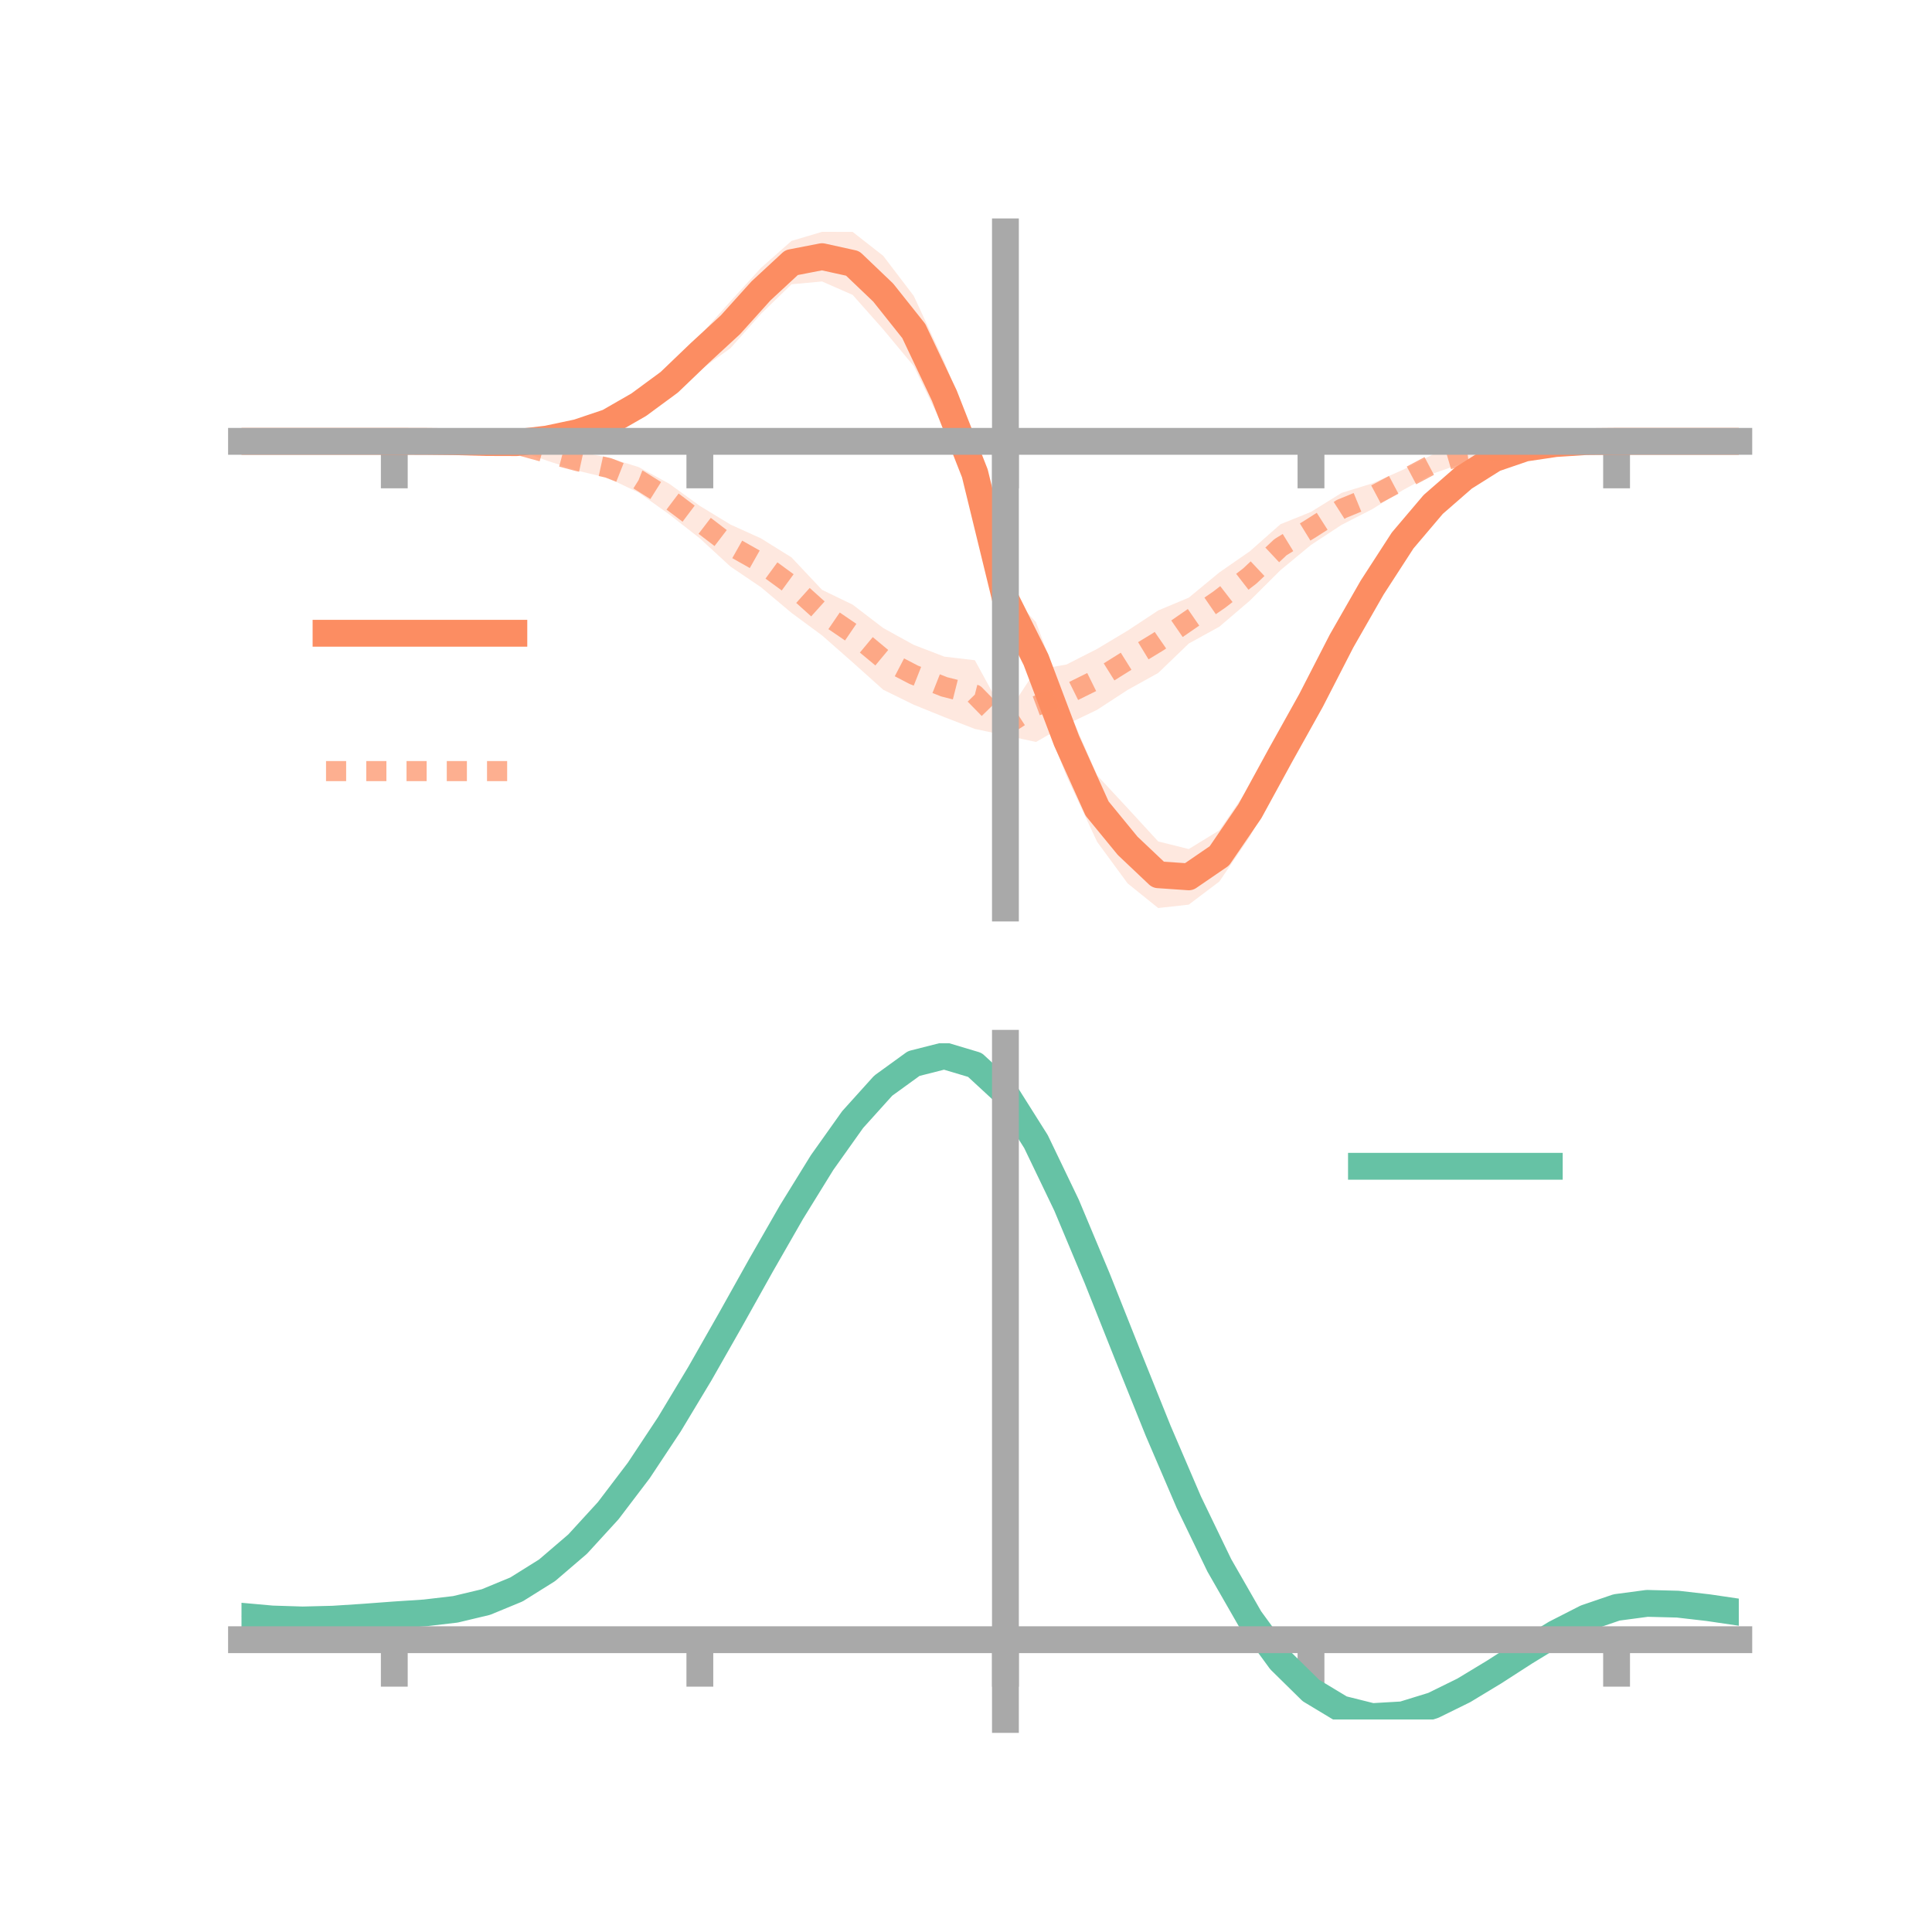 <?xml version="1.0" encoding="utf-8" standalone="no"?>
<!DOCTYPE svg PUBLIC "-//W3C//DTD SVG 1.1//EN"
  "http://www.w3.org/Graphics/SVG/1.1/DTD/svg11.dtd">
<!-- Created with matplotlib (https://matplotlib.org/) -->
<svg height="144pt" version="1.1" viewBox="0 0 144 144" width="144pt" xmlns="http://www.w3.org/2000/svg" xmlns:xlink="http://www.w3.org/1999/xlink">
 <defs>
  <style type="text/css">*{stroke-linecap:butt;stroke-linejoin:round;}</style>
 </defs>
 <g id="figure_1">
  <g id="patch_1">
   <path d="M 0 144 
L 144 144 
L 144 0 
L 0 0 
z
" style="fill:none;"/>
  </g>
  <g id="axes_1">
   <g id="patch_2">
    <path d="M 18 67.68 
L 129.6 67.68 
L 129.6 17.28 
L 18 17.28 
z
" style="fill:none;"/>
   </g>
   <g id="PolyCollection_1">
    <path clip-path="url(#p41fd693f96)" d="M 18 32.895 
L 18 32.895 
L 20.278 32.895 
L 22.555 32.895 
L 24.833 32.895 
L 27.11 32.895 
L 29.388 32.895 
L 31.665 32.868 
L 33.943 32.814 
L 36.22 32.764 
L 38.498 32.64 
L 40.776 32.214 
L 43.053 31.661 
L 45.331 30.672 
L 47.608 29.069 
L 49.886 27.319 
L 52.163 25.013 
L 54.441 22.46 
L 56.718 19.968 
L 58.996 17.956 
L 61.273 17.28 
L 63.551 17.284 
L 65.829 19.068 
L 68.106 22.054 
L 70.384 26.969 
L 72.661 32.622 
L 74.939 43.903 
L 77.216 46.371 
L 79.494 52.555 
L 81.771 57.787 
L 84.049 60.238 
L 86.327 62.717 
L 88.604 63.283 
L 90.882 61.885 
L 93.159 58.577 
L 95.437 54.502 
L 97.714 51.016 
L 99.992 46.409 
L 102.269 42.759 
L 104.547 39.426 
L 106.824 36.928 
L 109.102 35.06 
L 111.38 33.801 
L 113.657 33.16 
L 115.935 32.956 
L 118.212 32.883 
L 120.49 32.894 
L 122.767 32.895 
L 125.045 32.895 
L 127.322 32.895 
L 129.6 32.895 
L 129.6 32.895 
L 129.6 32.895 
L 127.322 32.895 
L 125.045 32.895 
L 122.767 32.895 
L 120.49 32.896 
L 118.212 32.947 
L 115.935 33.167 
L 113.657 33.639 
L 111.38 34.559 
L 109.102 36.163 
L 106.824 38.266 
L 104.547 41.136 
L 102.269 44.839 
L 99.992 49.146 
L 97.714 53.409 
L 95.437 58.088 
L 93.159 62.354 
L 90.882 65.705 
L 88.604 67.426 
L 86.327 67.68 
L 84.049 65.847 
L 81.771 62.743 
L 79.494 57.858 
L 77.216 51.969 
L 74.939 45.341 
L 72.661 37.948 
L 70.384 32.002 
L 68.106 27.285 
L 65.829 24.548 
L 63.551 21.98 
L 61.273 20.98 
L 58.996 21.188 
L 56.718 23.396 
L 54.441 25.957 
L 52.163 27.596 
L 49.886 29.659 
L 47.608 31.263 
L 45.331 32.275 
L 43.053 32.822 
L 40.776 33.233 
L 38.498 33.342 
L 36.22 33.204 
L 33.943 33.029 
L 31.665 32.93 
L 29.388 32.895 
L 27.11 32.895 
L 24.833 32.895 
L 22.555 32.895 
L 20.278 32.895 
L 18 32.895 
z
" style="fill:#fc8d62;fill-opacity:0.2;"/>
   </g>
   <g id="PolyCollection_2">
    <path clip-path="url(#p41fd693f96)" d="M 18 32.895 
L 18 32.895 
L 20.278 32.895 
L 22.555 32.895 
L 24.833 32.895 
L 27.11 32.895 
L 29.388 32.895 
L 31.665 32.844 
L 33.943 32.737 
L 36.22 32.822 
L 38.498 32.732 
L 40.776 33.178 
L 43.053 33.652 
L 45.331 34.108 
L 47.608 34.816 
L 49.886 36.058 
L 52.163 37.708 
L 54.441 39.095 
L 56.718 40.128 
L 58.996 41.546 
L 61.273 43.965 
L 63.551 45.066 
L 65.829 46.809 
L 68.106 48.065 
L 70.384 48.941 
L 72.661 49.211 
L 74.939 53.388 
L 77.216 49.928 
L 79.494 49.527 
L 81.771 48.367 
L 84.049 47.002 
L 86.327 45.499 
L 88.604 44.546 
L 90.882 42.666 
L 93.159 41.087 
L 95.437 39.073 
L 97.714 38.154 
L 99.992 36.738 
L 102.269 36.032 
L 104.547 35.024 
L 106.824 33.857 
L 109.102 33.329 
L 111.38 33.22 
L 113.657 32.983 
L 115.935 32.871 
L 118.212 32.848 
L 120.49 32.895 
L 122.767 32.895 
L 125.045 32.895 
L 127.322 32.895 
L 129.6 32.895 
L 129.6 32.895 
L 129.6 32.895 
L 127.322 32.895 
L 125.045 32.895 
L 122.767 32.895 
L 120.49 32.895 
L 118.212 32.967 
L 115.935 33.184 
L 113.657 33.406 
L 111.38 34.064 
L 109.102 34.495 
L 106.824 35.294 
L 104.547 36.54 
L 102.269 37.956 
L 99.992 39.12 
L 97.714 40.616 
L 95.437 42.498 
L 93.159 44.766 
L 90.882 46.711 
L 88.604 47.966 
L 86.327 50.159 
L 84.049 51.421 
L 81.771 52.906 
L 79.494 54 
L 77.216 55.303 
L 74.939 54.808 
L 72.661 54.33 
L 70.384 53.449 
L 68.106 52.526 
L 65.829 51.409 
L 63.551 49.366 
L 61.273 47.362 
L 58.996 45.681 
L 56.718 43.768 
L 54.441 42.227 
L 52.163 40.127 
L 49.886 38.342 
L 47.608 36.719 
L 45.331 35.63 
L 43.053 35.085 
L 40.776 34.337 
L 38.498 33.526 
L 36.22 33.229 
L 33.943 33.044 
L 31.665 32.951 
L 29.388 32.895 
L 27.11 32.895 
L 24.833 32.895 
L 22.555 32.895 
L 20.278 32.895 
L 18 32.895 
z
" style="fill:#fc8d62;fill-opacity:0.2;"/>
   </g>
   <g id="matplotlib.axis_1">
    <g id="xtick_1">
     <g id="line2d_1">
      <defs>
       <path d="M 0 0 
L 0 3.5 
" id="m0972ad5573" style="stroke:#a9a9a9;stroke-width:2;"/>
      </defs>
      <g>
       <use style="fill:#a9a9a9;stroke:#a9a9a9;stroke-width:2;" x="29.388" xlink:href="#m0972ad5573" y="32.895"/>
      </g>
     </g>
    </g>
    <g id="xtick_2">
     <g id="line2d_2">
      <g>
       <use style="fill:#a9a9a9;stroke:#a9a9a9;stroke-width:2;" x="52.163" xlink:href="#m0972ad5573" y="32.895"/>
      </g>
     </g>
    </g>
    <g id="xtick_3">
     <g id="line2d_3">
      <g>
       <use style="fill:#a9a9a9;stroke:#a9a9a9;stroke-width:2;" x="74.939" xlink:href="#m0972ad5573" y="32.895"/>
      </g>
     </g>
    </g>
    <g id="xtick_4">
     <g id="line2d_4">
      <g>
       <use style="fill:#a9a9a9;stroke:#a9a9a9;stroke-width:2;" x="97.714" xlink:href="#m0972ad5573" y="32.895"/>
      </g>
     </g>
    </g>
    <g id="xtick_5">
     <g id="line2d_5">
      <g>
       <use style="fill:#a9a9a9;stroke:#a9a9a9;stroke-width:2;" x="120.49" xlink:href="#m0972ad5573" y="32.895"/>
      </g>
     </g>
    </g>
   </g>
   <g id="matplotlib.axis_2"/>
   <g id="line2d_6">
    <path clip-path="url(#p41fd693f96)" d="M 18 32.895 
L 20.278 32.895 
L 22.555 32.895 
L 24.833 32.895 
L 27.11 32.895 
L 29.388 32.895 
L 31.665 32.899 
L 33.943 32.922 
L 36.22 32.984 
L 38.498 32.991 
L 40.776 32.723 
L 43.053 32.241 
L 45.331 31.474 
L 47.608 30.166 
L 49.886 28.489 
L 52.163 26.305 
L 54.441 24.208 
L 56.718 21.682 
L 58.996 19.572 
L 61.273 19.13 
L 63.551 19.632 
L 65.829 21.808 
L 68.106 24.669 
L 70.384 29.485 
L 72.661 35.285 
L 74.939 44.622 
L 77.216 49.17 
L 79.494 55.206 
L 81.771 60.265 
L 84.049 63.043 
L 86.327 65.199 
L 88.604 65.355 
L 90.882 63.795 
L 93.159 60.465 
L 95.437 56.295 
L 97.714 52.212 
L 99.992 47.777 
L 102.269 43.799 
L 104.547 40.281 
L 106.824 37.597 
L 109.102 35.611 
L 111.38 34.18 
L 113.657 33.4 
L 115.935 33.061 
L 118.212 32.915 
L 120.49 32.895 
L 122.767 32.895 
L 125.045 32.895 
L 127.322 32.895 
L 129.6 32.895 
" style="fill:none;stroke:#fc8d62;stroke-linecap:square;stroke-width:2;"/>
   </g>
   <g id="line2d_7">
    <path clip-path="url(#p41fd693f96)" d="M 18 32.895 
L 20.278 32.895 
L 22.555 32.895 
L 24.833 32.895 
L 27.11 32.895 
L 29.388 32.895 
L 31.665 32.898 
L 33.943 32.891 
L 36.22 33.026 
L 38.498 33.129 
L 40.776 33.758 
L 43.053 34.369 
L 45.331 34.869 
L 47.608 35.768 
L 49.886 37.2 
L 52.163 38.917 
L 54.441 40.661 
L 56.718 41.948 
L 58.996 43.614 
L 61.273 45.663 
L 63.551 47.216 
L 65.829 49.109 
L 68.106 50.295 
L 70.384 51.195 
L 72.661 51.77 
L 74.939 54.098 
L 77.216 52.615 
L 79.494 51.763 
L 81.771 50.637 
L 84.049 49.212 
L 86.327 47.829 
L 88.604 46.256 
L 90.882 44.688 
L 93.159 42.926 
L 95.437 40.785 
L 97.714 39.385 
L 99.992 37.929 
L 102.269 36.994 
L 104.547 35.782 
L 106.824 34.576 
L 109.102 33.912 
L 111.38 33.642 
L 113.657 33.194 
L 115.935 33.027 
L 118.212 32.908 
L 120.49 32.895 
L 122.767 32.895 
L 125.045 32.895 
L 127.322 32.895 
L 129.6 32.895 
" style="fill:none;stroke:#fc8d62;stroke-dasharray:1.5,1.5;stroke-dashoffset:0;stroke-opacity:0.7;stroke-width:1.5;"/>
   </g>
   <g id="patch_3">
    <path d="M 74.939 67.68 
L 74.939 17.28 
" style="fill:none;stroke:#a9a9a9;stroke-linecap:square;stroke-linejoin:miter;stroke-width:2;"/>
   </g>
   <g id="patch_4">
    <path d="M 129.6 67.68 
L 129.6 17.28 
" style="fill:none;"/>
   </g>
   <g id="patch_5">
    <path d="M 18 32.895 
L 129.6 32.895 
" style="fill:none;stroke:#a9a9a9;stroke-linecap:square;stroke-linejoin:miter;stroke-width:2;"/>
   </g>
   <g id="patch_6">
    <path d="M 18 17.28 
L 129.6 17.28 
" style="fill:none;"/>
   </g>
   <g id="legend_1">
    <g id="line2d_8">
     <path d="M 24.3 47.2 
L 38.3 47.2 
" style="fill:none;stroke:#fc8d62;stroke-linecap:square;stroke-width:2;"/>
    </g>
    <g id="line2d_9"/>
    <g id="text_1">
     <!--   -->
     <g transform="translate(43.9 49.65)scale(0.07 -0.07)">
      <defs>
       <path id="DejaVuSans-32"/>
      </defs>
      <use xlink:href="#DejaVuSans-32"/>
     </g>
    </g>
    <g id="line2d_10">
     <path d="M 24.3 57.474 
L 38.3 57.474 
" style="fill:none;stroke:#fc8d62;stroke-dasharray:1.5,1.5;stroke-dashoffset:0;stroke-opacity:0.7;stroke-width:1.5;"/>
    </g>
    <g id="line2d_11"/>
    <g id="text_2">
     <!--   -->
     <g transform="translate(43.9 59.924)scale(0.07 -0.07)">
      <use xlink:href="#DejaVuSans-32"/>
     </g>
    </g>
   </g>
  </g>
  <g id="axes_2">
   <g id="patch_7">
    <path d="M 18 128.16 
L 129.6 128.16 
L 129.6 77.76 
L 18 77.76 
z
" style="fill:none;"/>
   </g>
   <g id="PolyCollection_3">
    <path clip-path="url(#pdd080ac9d4)" d="M 18 120.506 
L 18 120.426 
L 20.278 120.639 
L 22.555 120.712 
L 24.833 120.648 
L 27.11 120.49 
L 29.388 120.312 
L 31.665 120.156 
L 33.943 119.883 
L 36.22 119.334 
L 38.498 118.382 
L 40.776 116.937 
L 43.053 114.946 
L 45.331 112.403 
L 47.608 109.338 
L 49.886 105.82 
L 52.163 101.949 
L 54.441 97.854 
L 56.718 93.691 
L 58.996 89.632 
L 61.273 85.868 
L 63.551 82.598 
L 65.829 80.024 
L 68.106 78.346 
L 70.384 77.76 
L 72.661 78.453 
L 74.939 80.592 
L 77.216 84.257 
L 79.494 89.066 
L 81.771 94.582 
L 84.049 100.395 
L 86.327 106.146 
L 88.604 111.535 
L 90.882 116.329 
L 93.159 120.357 
L 95.437 123.52 
L 97.714 125.78 
L 99.992 127.159 
L 102.269 127.732 
L 104.547 127.606 
L 106.824 126.916 
L 109.102 125.814 
L 111.38 124.461 
L 113.657 123.018 
L 115.935 121.647 
L 118.212 120.499 
L 120.49 119.725 
L 122.767 119.426 
L 125.045 119.489 
L 127.322 119.761 
L 129.6 120.108 
L 129.6 120.215 
L 129.6 120.215 
L 127.322 119.893 
L 125.045 119.639 
L 122.767 119.587 
L 120.49 119.893 
L 118.212 120.677 
L 115.935 121.854 
L 113.657 123.271 
L 111.38 124.766 
L 109.102 126.168 
L 106.824 127.308 
L 104.547 128.022 
L 102.269 128.16 
L 99.992 127.595 
L 97.714 126.231 
L 95.437 124.013 
L 93.159 120.93 
L 90.882 117.019 
L 88.604 112.375 
L 86.327 107.154 
L 84.049 101.581 
L 81.771 95.943 
L 79.494 90.589 
L 77.216 85.918 
L 74.939 82.361 
L 72.661 80.291 
L 70.384 79.625 
L 68.106 80.195 
L 65.829 81.816 
L 63.551 84.295 
L 61.273 87.438 
L 58.996 91.047 
L 56.718 94.932 
L 54.441 98.912 
L 52.163 102.821 
L 49.886 106.514 
L 47.608 109.87 
L 45.331 112.796 
L 43.053 115.231 
L 40.776 117.146 
L 38.498 118.549 
L 36.22 119.479 
L 33.943 120.016 
L 31.665 120.279 
L 29.388 120.423 
L 27.11 120.585 
L 24.833 120.722 
L 22.555 120.771 
L 20.278 120.7 
L 18 120.506 
z
" style="fill:#66c2a5;fill-opacity:0.2;"/>
   </g>
   <g id="matplotlib.axis_3">
    <g id="xtick_6">
     <g id="line2d_12">
      <g>
       <use style="fill:#a9a9a9;stroke:#a9a9a9;stroke-width:2;" x="29.388" xlink:href="#m0972ad5573" y="122.214"/>
      </g>
     </g>
    </g>
    <g id="xtick_7">
     <g id="line2d_13">
      <g>
       <use style="fill:#a9a9a9;stroke:#a9a9a9;stroke-width:2;" x="52.163" xlink:href="#m0972ad5573" y="122.214"/>
      </g>
     </g>
    </g>
    <g id="xtick_8">
     <g id="line2d_14">
      <g>
       <use style="fill:#a9a9a9;stroke:#a9a9a9;stroke-width:2;" x="74.939" xlink:href="#m0972ad5573" y="122.214"/>
      </g>
     </g>
    </g>
    <g id="xtick_9">
     <g id="line2d_15">
      <g>
       <use style="fill:#a9a9a9;stroke:#a9a9a9;stroke-width:2;" x="97.714" xlink:href="#m0972ad5573" y="122.214"/>
      </g>
     </g>
    </g>
    <g id="xtick_10">
     <g id="line2d_16">
      <g>
       <use style="fill:#a9a9a9;stroke:#a9a9a9;stroke-width:2;" x="120.49" xlink:href="#m0972ad5573" y="122.214"/>
      </g>
     </g>
    </g>
   </g>
   <g id="matplotlib.axis_4"/>
   <g id="line2d_17">
    <path clip-path="url(#pdd080ac9d4)" d="M 18 120.466 
L 20.278 120.67 
L 22.555 120.742 
L 24.833 120.685 
L 27.11 120.537 
L 29.388 120.367 
L 31.665 120.217 
L 33.943 119.95 
L 36.22 119.407 
L 38.498 118.466 
L 40.776 117.041 
L 43.053 115.089 
L 45.331 112.6 
L 47.608 109.604 
L 49.886 106.167 
L 52.163 102.385 
L 54.441 98.383 
L 56.718 94.311 
L 58.996 90.339 
L 61.273 86.653 
L 63.551 83.447 
L 65.829 80.92 
L 68.106 79.27 
L 70.384 78.692 
L 72.661 79.372 
L 74.939 81.476 
L 77.216 85.087 
L 79.494 89.827 
L 81.771 95.262 
L 84.049 100.988 
L 86.327 106.65 
L 88.604 111.955 
L 90.882 116.674 
L 93.159 120.644 
L 95.437 123.766 
L 97.714 126.005 
L 99.992 127.377 
L 102.269 127.946 
L 104.547 127.814 
L 106.824 127.112 
L 109.102 125.991 
L 111.38 124.613 
L 113.657 123.145 
L 115.935 121.75 
L 118.212 120.588 
L 120.49 119.809 
L 122.767 119.506 
L 125.045 119.564 
L 127.322 119.827 
L 129.6 120.162 
" style="fill:none;stroke:#66c2a5;stroke-linecap:square;stroke-width:2;"/>
   </g>
   <g id="patch_8">
    <path d="M 74.939 128.16 
L 74.939 77.76 
" style="fill:none;stroke:#a9a9a9;stroke-linecap:square;stroke-linejoin:miter;stroke-width:2;"/>
   </g>
   <g id="patch_9">
    <path d="M 129.6 128.16 
L 129.6 77.76 
" style="fill:none;"/>
   </g>
   <g id="patch_10">
    <path d="M 18 122.214 
L 129.6 122.214 
" style="fill:none;stroke:#a9a9a9;stroke-linecap:square;stroke-linejoin:miter;stroke-width:2;"/>
   </g>
   <g id="patch_11">
    <path d="M 18 77.76 
L 129.6 77.76 
" style="fill:none;"/>
   </g>
   <g id="legend_2">
    <g id="line2d_18">
     <path d="M 101.475 86.929 
L 115.475 86.929 
" style="fill:none;stroke:#66c2a5;stroke-linecap:square;stroke-width:2;"/>
    </g>
    <g id="line2d_19"/>
    <g id="text_3">
     <!--   -->
     <g transform="translate(121.075 89.379)scale(0.07 -0.07)">
      <use xlink:href="#DejaVuSans-32"/>
     </g>
    </g>
   </g>
  </g>
 </g>
 <defs>
  <clipPath id="p41fd693f96">
   <rect height="50.4" width="111.6" x="18" y="17.28"/>
  </clipPath>
  <clipPath id="pdd080ac9d4">
   <rect height="50.4" width="111.6" x="18" y="77.76"/>
  </clipPath>
 </defs>
</svg>
